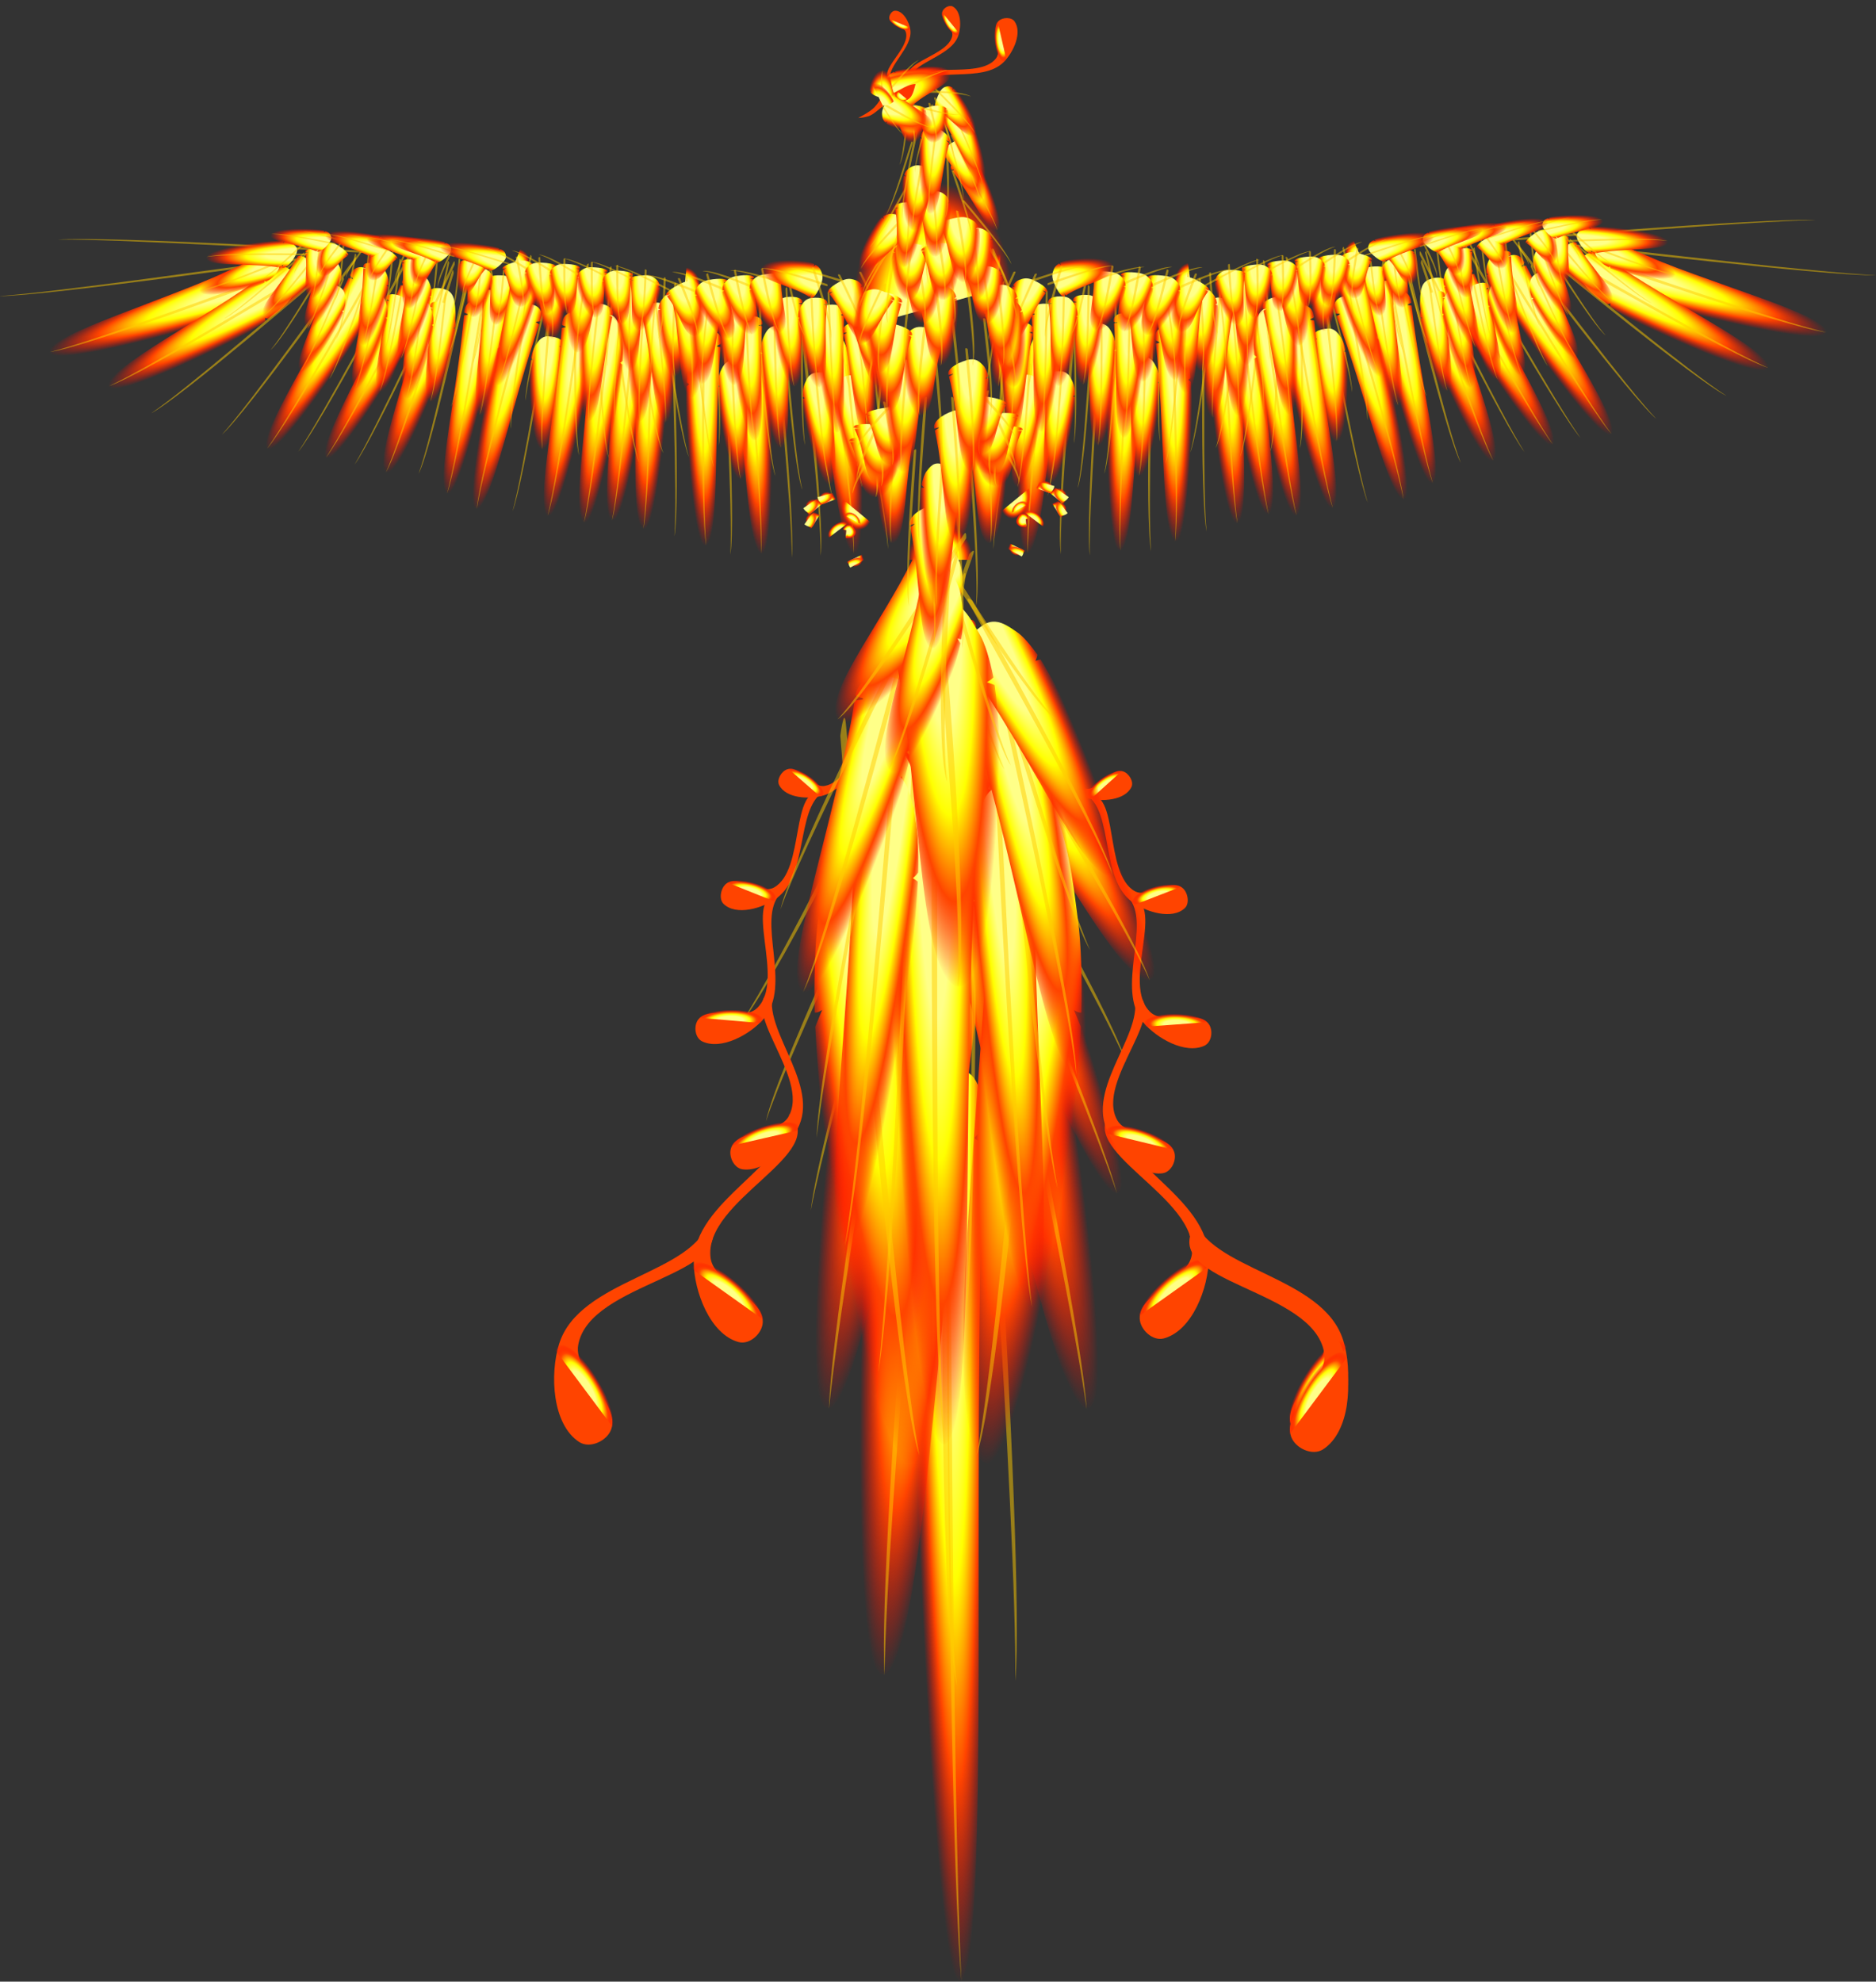 <?xml version="1.0" encoding="UTF-8" standalone="no"?>
<!-- Created with Inkscape (http://www.inkscape.org/) -->

<svg xmlns:dc="http://purl.org/dc/elements/1.1/" xmlns:cc="http://creativecommons.org/ns#" xmlns:rdf="http://www.w3.org/1999/02/22-rdf-syntax-ns#" xmlns:svg="http://www.w3.org/2000/svg" xmlns="http://www.w3.org/2000/svg" xmlns:xlink="http://www.w3.org/1999/xlink" xmlns:sodipodi="http://sodipodi.sourceforge.net/DTD/sodipodi-0.dtd" xmlns:inkscape="http://www.inkscape.org/namespaces/inkscape" id="svg2" version="1.1" inkscape:version="0.48.0 r9654" sodipodi:docname="PavoPhoenix.svg" width="1014" height="1071" inkscape:export-filename="C:\kriss\sidstuff\img\svg\wings\PavoPhoenix.png" inkscape:export-xdpi="150" inkscape:export-ydpi="150" style="display:inline">
  <rect width="100%" height="100%" fill="#333333" stroke="none"/>
  <defs id="defs4">
    <g id="gFlame" transform="translate(350,128)">
      <path style="fill:url(#RGFire2);fill-opacity:1" id="flameUp" d="m 12,0 c 0,0 -24,0 -24,0 0,-6.63 5.37,-12 12,-12 6.63,0 12,5.37 12,12 z" inkscape:connector-curvature="0" />
      <use xlink:href="#flameUp" height="1052" width="744.1" y="0" x="0" id="flameDn" transform="scale(1,-3)" />
    </g>
    <g id="gFeatherFire" transform="matrix(0.638,0,0,0.638,-287.5,-78.59)">
      <path sodipodi:nodetypes="csssccccccc" id="penna0001" d="m 471.8,163.4 c 20.7,-4.5 36.1,5.3 37.4,23.5 0,1.1 -7.7,2.2 -7.6,3.3 0.1,1 7.9,2 8,3 10.2,136.8 53.1,313.8 31.3,332.6 -23.2,11 -74.7,-176.6 -87.1,-277.2 1.6,-1.2 4.5,-3 4.5,-3 0,0 -3.3,-1.8 -5.3,-4.2 -1.4,-16.2 -1.6,-32.4 0,-41 2.6,-14.3 4.7,-33.4 18.8,-37 l 0,0 z" style="fill:url(#RGFireSolid)" inkscape:connector-curvature="0" />
      <path sodipodi:nodetypes="cccc" id="gambo" d="m 464.2,129.2 c 0,0 53.1,338.2 75.6,397.5 -20.7,-77.1 -58.2,-321.3 -72,-399.6 -1.7,-9.2 -3.6,2.1 -3.6,2.1 z" style="fill:#ffcc00;fill-opacity:0.5" inkscape:connector-curvature="0" />
    </g>
    <g style="display:inline" id="gCrest" transform="translate(-60.94,-164)">
      <path style="fill:#ff4400;fill-opacity:1;stroke:none" d="m 531.6,53.23 c -2.7,-11.03 27.1,-5.87 33.1,-16.66 2.6,-4.73 -4.8,-11.96 -1.4,-16.19 1.5,-1.84 5.3,-2.58 7,-0.94 4.3,4.22 1.7,13.2 -1.9,18.07 -7.9,10.73 -30.8,6.85 -36.8,15.72 z" id="path7893" inkscape:connector-curvature="0" transform="matrix(2.655,0,0,2.655,-1350,123.5)" sodipodi:nodetypes="cccccc" />
      <use transform="matrix(-0.741,-1.772,0.513,-0.79,346.8,920.8)" height="1" width="1" id="use5207-1-3-8" xlink:href="#gFlame" y="0" x="0" style="display:inline" />
    </g>
    <linearGradient id="LGFireSolid">
      <stop id="stopfire10" offset="0" style="stop-color:#ffFF88;stop-opacity:1" />
      <stop id="stopfire20" offset="0.4" style="stop-color:#FFFF88;stop-opacity:1" />
      <stop id="stopfire30" offset="0.6" style="stop-color:#ffff00;stop-opacity:1" />
      <stop id="stopfire40" offset="0.8" style="stop-color:#ff4400;stop-opacity:1;" />
      <stop id="stopfire50" offset="1" style="stop-color:#ff0000;stop-opacity:0;" />
      <!-- stop id="stopfire50" offset="1" style="stop-color:#000000;stop-opacity:0;" /-->
    </linearGradient>
    <radialGradient inkscape:collect="always" xlink:href="#LGFireSolid" id="RGFireSolid" gradientUnits="userSpaceOnUse" gradientTransform="matrix(-0.983,0.184,-2,-10.67,1495,3105)" cx="464.2" cy="287.3" fx="464.2" fy="287.3" r="37.77" />
    <radialGradient inkscape:collect="always" xlink:href="#LGFireSolid" id="RGFire2" gradientUnits="userSpaceOnUse" gradientTransform="scale(0.5,0.5)" cx="0" cy="0" fx="0" fy="0" r="24" />
    <clipPath clipPathUnits="userSpaceOnUse" id="clipPathFire00">
      <path style="fill:#ff8800;fill-opacity:1;stroke:none" d="m 346.6,155.1 c -2.8,-5 -3.9,-6.2 -4.9,-11.3 -0.4,-2.6 -0.6,-5.3 0,-9.5 1.8,3.9 2.1,5.6 3.5,7.2 1.1,1.3 2,0.8 2.9,1.9 -1.5,4.9 -1,10.5 -1.5,11.7 z" id="pathFire01" inkscape:connector-curvature="0" sodipodi:nodetypes="cccccc" />
    </clipPath>
    <clipPath clipPathUnits="userSpaceOnUse" id="clipPathFire01">
      <path style="fill:#ffcc00;fill-opacity:1;stroke:none" d="m 338.5,123.7 c 0.2,8.5 0.9,7.9 1.6,18.5 1.4,6.6 3.9,10.9 10.2,18.5 -1.1,-8.7 -2.4,-13.6 -2.6,-20.8 -0.2,-7.3 4.6,-12.7 2.4,-22.5 -3.2,-0.6 -9.1,2.4 -11.6,6.3 z" id="pathFire02" inkscape:connector-curvature="0" sodipodi:nodetypes="ccczcc" />
    </clipPath>
    <clipPath clipPathUnits="userSpaceOnUse" id="clipPathFire02">
      <path style="fill:#ff0000;fill-opacity:1;stroke:none;display:inline" d="m 361.7,118.6 c -2.1,16.4 -3,30 -8.9,37.1 -5.9,-10.2 -14.4,-21.7 -10.6,-30.9 3.1,-7.4 10.4,-6.4 19.5,-6.2 z" id="path4685-7-2" inkscape:connector-curvature="0" sodipodi:nodetypes="cccc" />
    </clipPath>
    <clipPath clipPathUnits="userSpaceOnUse" id="clipPathFire03">
      <path style="fill:#ffcc00;fill-opacity:1;stroke:none" d="m 338.5,123.7 c 0.2,8.5 0.9,7.9 1.6,18.5 1.4,6.6 3.9,10.9 10.2,18.5 -1.1,-8.7 -2.4,-13.6 -2.6,-20.8 -0.2,-7.3 4.6,-12.7 2.4,-22.5 -3.2,-0.6 -9.1,2.4 -11.6,6.3 z" id="pathFire03" inkscape:connector-curvature="0" sodipodi:nodetypes="ccczcc" />
    </clipPath>
  </defs>
  <sodipodi:namedview id="base" pagecolor="#000000" bordercolor="#666666" borderopacity="1.0" inkscape:pageopacity="1" inkscape:pageshadow="2" inkscape:zoom="0.3127" inkscape:cx="514.1" inkscape:cy="666.9" inkscape:document-units="cm" inkscape:current-layer="g6497" showgrid="false" showguides="true" inkscape:guide-bbox="true" inkscape:window-width="1280" inkscape:window-height="740" inkscape:window-x="-4" inkscape:window-y="-4" inkscape:window-maximized="1" fit-margin-top="0" fit-margin-left="0" fit-margin-right="0" fit-margin-bottom="0" />
  <g inkscape:label="Livello 1" inkscape:groupmode="layer" id="layer1" style="display:inline" transform="translate(-34.62,-293.9)">
    <g id="g3282">
      <g transform="matrix(0.358,-0.06,0.042,0.413,467.9,326.9)" id="gGreatWing">
        <g id="gWingC" transform="matrix(0.997,0,0,0.997,117.3,42.93)">
          <use height="1052" width="744.1" id="use3869-2" transform="matrix(1.174,0.016,-0.085,1.096,713.4,355.2)" xlink:href="#gFeatherFire" y="0" x="0" />
          <use height="1052" width="744.1" id="use64" transform="matrix(1.527,0.154,-0.08,1.043,736.7,340.9)" xlink:href="#gFeatherFire" y="0" x="0" />
          <use height="1052" width="744.1" id="RP01" transform="matrix(1.334,-0.089,0.054,1.083,762,348.5)" xlink:href="#gFeatherFire" y="0" x="0" />
          <use height="1052" width="744.1" id="RP02" transform="matrix(1.227,-0.274,0.264,1.145,761.8,338.8)" xlink:href="#gFeatherFire" y="0" x="0" />
          <use height="1052" width="744.1" id="RP03" transform="matrix(1.162,-0.341,0.324,1.144,793.5,339.1)" xlink:href="#gFeatherFire" y="0" x="0" />
          <use height="1052" width="744.1" id="RP04" transform="matrix(1.153,-0.385,0.347,1.145,830.1,338.9)" xlink:href="#gFeatherFire" y="0" x="0" />
          <use height="1052" width="744.1" id="RP05" transform="matrix(1.168,-0.419,0.372,1.146,869.7,342.3)" xlink:href="#gFeatherFire" y="0" x="0" />
          <use height="1052" width="744.1" id="RP07" transform="matrix(1.105,-0.591,0.496,1.097,910.4,355)" xlink:href="#gFeatherFire" y="0" x="0" />
          <use height="1052" width="744.1" id="RP10" transform="matrix(0.931,-1.052,1.225,0.799,998.8,382.9)" xlink:href="#gFeatherFire" y="0" x="0" />
          <use height="1052" width="744.1" id="RP11" transform="matrix(0.752,-0.858,1.591,0.563,997.6,369.7)" xlink:href="#gFeatherFire" y="0" x="0" />
          <use height="1052" width="744.1" id="RP09" transform="matrix(0.974,-0.922,0.974,0.922,969.1,377.1)" xlink:href="#gFeatherFire" y="0" x="0" />
          <use height="1052" width="744.1" id="RP08" transform="matrix(0.92,-0.827,0.772,0.986,957.8,382.4)" xlink:href="#gFeatherFire" y="0" x="0" />
          <use height="1052" width="744.1" id="use3855-6" transform="matrix(1.01,-0.109,-0.134,0.722,695.7,350.9)" xlink:href="#gFeatherFire" y="0" x="0" />
          <use height="1052" width="744.1" id="use3857-61" transform="matrix(0.996,-0.119,-0.101,0.577,731.7,383.2)" xlink:href="#gFeatherFire" y="0" x="0" />
          <use height="1052" width="744.1" id="use3859-8" transform="matrix(1.006,-0.052,-0.145,0.57,773.9,378.4)" xlink:href="#gFeatherFire" y="0" x="0" />
          <use height="1" width="1" id="use3861-4-1" transform="matrix(0.994,-0.028,-0.126,0.509,711,335.7)" xlink:href="#gFeatherFire" y="0" x="0" />
          <use height="1052" width="744.1" id="use3861-4" transform="matrix(0.999,-0.062,-0.126,0.577,805.9,378)" xlink:href="#gFeatherFire" y="0" x="0" />
          <use height="1" width="1" id="use3863-9-98" transform="matrix(0.978,-0.078,-0.079,0.509,737.2,330.7)" xlink:href="#gFeatherFire" y="0" x="0" />
          <use height="1052" width="744.1" id="use3863-9" transform="matrix(0.987,-0.087,-0.095,0.565,838.9,377.9)" xlink:href="#gFeatherFire" y="0" x="0" />
          <use height="1" width="1" id="use3865-6-9" transform="matrix(0.976,-0.052,-0.086,0.498,773.5,337.6)" xlink:href="#gFeatherFire" y="0" x="0" />
          <use height="1052" width="744.1" id="use3865-6" transform="matrix(0.979,-0.092,-0.079,0.566,872.1,378.4)" xlink:href="#gFeatherFire" y="0" x="0" />
          <use height="1052" width="744.1" id="use3867-37" transform="matrix(0.946,-0.176,0.003,0.567,892.5,376.1)" xlink:href="#gFeatherFire" y="0" x="0" />
          <use height="1052" width="744.1" id="use3869-8" transform="matrix(0.925,-0.209,0.038,0.542,928.7,379.7)" xlink:href="#gFeatherFire" y="0" x="0" />
          <use height="1052" width="744.1" id="RP11-8" transform="matrix(0.604,1.073,1.79,-0.03,873.2,328.3)" xlink:href="#gFeatherFire" y="0" x="0" style="display:inline" />
          <use height="1" width="1" id="use3865-6-1" transform="matrix(0.323,-0.816,0.441,0.377,1019,370.7)" xlink:href="#gFeatherFire" y="0" x="0" />
          <use height="1" width="1" id="use3863-9-9" transform="matrix(0.609,-0.661,0.327,0.512,992.7,359.1)" xlink:href="#gFeatherFire" y="0" x="0" />
          <use height="1052" width="744.1" id="use3867-6" transform="matrix(0.519,0.902,0.478,-0.083,991.9,346.5)" xlink:href="#gFeatherFire" y="0" x="0" />
          <use height="1" width="1" id="use3861-4-8" transform="matrix(0.88,-0.383,0.131,0.554,954.2,364.1)" xlink:href="#gFeatherFire" y="0" x="0" />
          <use height="1" width="1" id="use3867-37-5" transform="matrix(0.825,-0.384,0.122,0.411,973.8,357.9)" xlink:href="#gFeatherFire" y="0" x="0" />
          <use height="1052" width="744.1" id="use3859-00-5-6" transform="matrix(0.767,-0.429,0.097,0.298,992.1,343.3)" xlink:href="#gFeatherFire" y="0" x="0" style="display:inline" />
          <use height="1" width="1" id="use3865-6-142" transform="matrix(0.962,-0.142,-0.048,0.431,943.3,348.2)" xlink:href="#gFeatherFire" y="0" x="0" />
          <use height="1" width="1" id="use3863-9-5" transform="matrix(0.99,-0.07,-0.108,0.459,913,345.2)" xlink:href="#gFeatherFire" y="0" x="0" />
          <use height="1" width="1" id="use3867-37-89" transform="matrix(0.972,-0.035,-0.087,0.488,809.7,348.6)" xlink:href="#gFeatherFire" y="0" x="0" />
          <use height="1" width="1" id="use3869-8-1" transform="matrix(0.967,0.067,-0.128,0.468,845.9,342.4)" xlink:href="#gFeatherFire" y="0" x="0" />
          <use height="1" width="1" id="use3861-4-3" transform="matrix(0.998,-0.064,-0.126,0.474,877.5,343.5)" xlink:href="#gFeatherFire" y="0" x="0" />
          <use height="1052" width="744.1" id="use3859-00-72" transform="matrix(0.971,0.116,-0.157,0.26,893.8,335.5)" xlink:href="#gFeatherFire" y="0" x="0" style="display:inline" />
          <use height="1052" width="744.1" id="use3859-00" transform="matrix(0.971,0.116,-0.157,0.26,822.6,332.5)" xlink:href="#gFeatherFire" y="0" x="0" />
          <use height="1052" width="744.1" id="use3859-00-89" transform="matrix(0.971,0.116,-0.157,0.26,858.3,333.9)" xlink:href="#gFeatherFire" y="0" x="0" style="display:inline" />
          <use height="1052" width="744.1" id="use3859-00-2" transform="matrix(0.971,0.116,-0.157,0.26,690.4,337.3)" xlink:href="#gFeatherFire" y="0" x="0" style="display:inline" />
          <use height="1052" width="744.1" id="use3859-00-7" transform="matrix(0.971,0.116,-0.157,0.26,791,329.5)" xlink:href="#gFeatherFire" y="0" x="0" style="display:inline" />
          <use height="1052" width="744.1" id="use3859-00-2-5-1" transform="matrix(-0.826,0.354,0.248,0.116,880.6,325.6)" xlink:href="#gFeatherFire" y="0" x="0" style="display:inline" />
          <use height="1052" width="744.1" id="use3859-00-2-5-46" transform="matrix(-0.897,0.236,0.227,0.146,852.9,323.3)" xlink:href="#gFeatherFire" y="0" x="0" style="display:inline" />
          <use height="1052" width="744.1" id="use3859-00-2-5-4" transform="matrix(-0.897,0.236,0.227,0.146,820.9,322.7)" xlink:href="#gFeatherFire" y="0" x="0" style="display:inline" />
          <use height="1052" width="744.1" id="use3859-00-76" transform="matrix(0.971,0.116,-0.157,0.26,932.5,335)" xlink:href="#gFeatherFire" y="0" x="0" style="display:inline" />
          <use height="1052" width="744.1" id="use3859-00-5" transform="matrix(0.971,0.116,-0.157,0.26,968.1,337)" xlink:href="#gFeatherFire" y="0" x="0" style="display:inline" />
          <use height="1052" width="744.1" id="use3859-00-1" transform="matrix(0.971,0.116,-0.157,0.26,757.8,330.7)" xlink:href="#gFeatherFire" y="0" x="0" style="display:inline" />
          <use height="1052" width="744.1" id="use3859-00-8" transform="matrix(0.971,0.116,-0.157,0.26,725,331.7)" xlink:href="#gFeatherFire" y="0" x="0" style="display:inline" />
          <use height="1052" width="744.1" id="use3859-00-2-5" transform="matrix(0.924,0.32,-0.213,0.125,714.5,324.2)" xlink:href="#gFeatherFire" y="0" x="0" style="display:inline" />
          <use height="1052" width="744.1" id="use3859-00-2-5-8" transform="matrix(-0.897,0.236,0.227,0.146,750.3,325.3)" xlink:href="#gFeatherFire" y="0" x="0" style="display:inline" />
          <use height="1052" width="744.1" id="use3859-00-2-5-6" transform="matrix(-0.81,0.376,0.252,0.11,915.3,327.7)" xlink:href="#gFeatherFire" y="0" x="0" style="display:inline" />
          <use height="1052" width="744.1" id="use3859-00-2-5-7" transform="matrix(-0.799,0.391,0.254,0.106,952.9,329.6)" xlink:href="#gFeatherFire" y="0" x="0" style="display:inline" />
          <use height="1052" width="744.1" id="use3859-00-2-5-0" transform="matrix(-0.791,0.4,0.255,0.104,990.8,331.9)" xlink:href="#gFeatherFire" y="0" x="0" style="display:inline" />
          <use height="1052" width="744.1" id="use3865-3-4-1-1-6-28" transform="matrix(0.557,0.666,0.275,-0.126,948.2,329.5)" xlink:href="#gFeatherFire" y="0" x="0" style="display:inline" />
          <use height="1052" width="744.1" id="use3865-3-4-1-1-6-6" transform="matrix(0.639,0.617,0.253,-0.152,902.2,329.7)" xlink:href="#gFeatherFire" y="0" x="0" style="display:inline" />
          <use height="1052" width="744.1" id="use3865-3-4-1-1-6-0" transform="matrix(0.639,0.617,0.253,-0.152,867,328.9)" xlink:href="#gFeatherFire" y="0" x="0" style="display:inline" />
          <use height="1052" width="744.1" id="use3865-3-4-1-1-6-3" transform="matrix(0.639,0.617,0.253,-0.152,834.9,326.2)" xlink:href="#gFeatherFire" y="0" x="0" style="display:inline" />
          <use height="1052" width="744.1" id="use3865-3-4-1-1-6-5" transform="matrix(0.639,0.617,0.253,-0.152,804.9,325.4)" xlink:href="#gFeatherFire" y="0" x="0" style="display:inline" />
          <use height="1052" width="744.1" id="use3859-00-2-5-5" transform="matrix(-0.897,0.236,0.227,0.146,788.2,322.1)" xlink:href="#gFeatherFire" y="0" x="0" style="display:inline" />
          <use height="1052" width="744.1" id="use3865-3-4-1-1-6-2" transform="matrix(0.639,0.617,0.253,-0.152,768.3,324.3)" xlink:href="#gFeatherFire" y="0" x="0" style="display:inline" />
          <use height="1052" width="744.1" id="use3865-3-4-1-1-6" transform="matrix(0.68,0.587,0.239,-0.166,734,326)" xlink:href="#gFeatherFire" y="0" x="0" style="display:inline" />
          <use height="1052" width="744.1" id="use3865-3-4-1-1-6-1" transform="matrix(0.7,0.676,0.277,-0.167,684.7,323.3)" xlink:href="#gFeatherFire" y="0" x="0" style="display:inline" />
          <use style="display:inline" x="0" y="0" xlink:href="#gFlame" id="use4322-0-2-3-0-8-7" width="1" height="1" transform="matrix(-0.64,-1.771,1.856,-0.285,671.2,985.8)" />
        </g>
        <g id="gWingB" transform="translate(87.2,18.16)">
          <use height="1052" width="744.1" id="RS05" transform="matrix(1.198,0.008,-0.084,1.121,640,382.9)" xlink:href="#gFeatherFire" y="0" x="0" />
          <use height="1052" width="744.1" id="RS01-8" transform="matrix(-1.217,0.091,0.448,1.165,694,370.6)" xlink:href="#gFeatherFire" y="0" x="0" style="display:inline" />
          <use height="1052" width="744.1" id="RS01-1" transform="matrix(1.341,0.234,-0.369,1.121,461.7,372.6)" xlink:href="#gFeatherFire" y="0" x="0" style="display:inline" />
          <use height="1052" width="744.1" id="RS01" transform="matrix(1.236,0.167,-0.283,1.141,492.6,367.3)" xlink:href="#gFeatherFire" y="0" x="0" />
          <use height="1052" width="744.1" id="use3855-3-3-84" transform="matrix(-1.123,-0.198,0.055,0.472,518.7,458.8)" xlink:href="#gFeatherFire" y="0" x="0" style="display:inline" />
          <use height="1052" width="744.1" id="RS02" transform="matrix(1.23,0.094,-0.187,1.148,515.8,364.6)" xlink:href="#gFeatherFire" y="0" x="0" />
          <use height="1052" width="744.1" id="use3855-3-3-1" transform="matrix(-1.129,-0.168,0.032,0.613,560,437.5)" xlink:href="#gFeatherFire" y="0" x="0" style="display:inline" />
          <use height="1052" width="744.1" id="RS03" transform="matrix(1.25,0.074,-0.166,1.165,550.7,369.2)" xlink:href="#gFeatherFire" y="0" x="0" />
          <use height="1052" width="744.1" id="use3855-3-3-0" transform="matrix(-1.129,-0.113,0.098,0.584,588.8,441.5)" xlink:href="#gFeatherFire" y="0" x="0" style="display:inline" />
          <use height="1052" width="744.1" id="use3855-3-3-8" transform="matrix(-1.122,0.017,0.189,0.631,664.4,423.1)" xlink:href="#gFeatherFire" y="0" x="0" style="display:inline" />
          <use height="1052" width="744.1" id="use3855-3-3" transform="matrix(-1.108,0.049,0.238,0.596,700.1,409.6)" xlink:href="#gFeatherFire" y="0" x="0" style="display:inline" />
          <use height="1052" width="744.1" id="RS04" transform="matrix(1.228,0.034,-0.115,1.148,593.7,374)" xlink:href="#gFeatherFire" y="0" x="0" />
          <use inkscape:transform-center-y="19.11" inkscape:transform-center-x="-17.97" height="1052" width="744.1" id="use3855-3-3-3" transform="matrix(-1.129,-0.058,0.131,0.62,624.6,431.2)" xlink:href="#gFeatherFire" y="0" x="0" style="display:inline" />
          <use height="1052" width="744.1" id="use3867-9-8" transform="matrix(1.079,0.172,-0.064,0.647,678.3,335.9)" xlink:href="#gFeatherFire" y="0" x="0" style="display:inline" />
          <use height="1052" width="744.1" id="use3857-8" transform="matrix(-1.098,0.147,0.25,0.63,631.4,361.9)" xlink:href="#gFeatherFire" y="0" x="0" />
          <use height="1052" width="744.1" id="use3861-2" transform="matrix(-1.084,0.127,0.207,0.641,592,369.4)" xlink:href="#gFeatherFire" y="0" x="0" />
          <use height="1052" width="744.1" id="use3863-7" transform="matrix(-1.076,0.117,0.186,0.655,558.7,359.1)" xlink:href="#gFeatherFire" y="0" x="0" />
          <use height="1052" width="744.1" id="use3865-7" transform="matrix(-1.068,0.106,0.166,0.659,525.5,357)" xlink:href="#gFeatherFire" y="0" x="0" />
          <use height="1052" width="744.1" id="use3855-3-3-84-3" transform="matrix(-1.131,-0.165,6.819e-4,0.705,494.8,397.2)" xlink:href="#gFeatherFire" y="0" x="0" style="display:inline" />
          <use height="1052" width="744.1" id="use3867-9" transform="matrix(0.991,0.437,-0.308,0.579,492.3,355.6)" xlink:href="#gFeatherFire" y="0" x="0" />
          <use height="1052" width="744.1" id="use3855-3" transform="matrix(-1.088,0.176,0.304,0.635,663.7,353.2)" xlink:href="#gFeatherFire" y="0" x="0" />
          <use height="1052" width="744.1" id="use3859-5" transform="matrix(-1.156,-0.043,0.234,0.463,613.8,338.5)" xlink:href="#gFeatherFire" y="0" x="0" />
          <use height="1052" width="744.1" id="use3861-0" transform="matrix(-1.026,0.008,0.163,0.505,578.3,337.4)" xlink:href="#gFeatherFire" y="0" x="0" />
          <use height="1052" width="744.1" id="use3863-2" transform="matrix(-1.016,0.012,0.152,0.492,546.2,341.6)" xlink:href="#gFeatherFire" y="0" x="0" />
          <use height="1052" width="744.1" id="use3865-86" transform="matrix(-0.998,0.061,0.171,0.46,507.8,352)" xlink:href="#gFeatherFire" y="0" x="0" />
          <use height="1052" width="744.1" id="use3855-50-8-1-1" transform="matrix(1.046,0.003,-0.246,0.346,652,352.9)" xlink:href="#gFeatherFire" y="0" x="0" style="display:inline" />
          <use height="1052" width="744.1" id="use3855-50-8-1-1-3" transform="matrix(1.005,-0.089,-0.159,0.34,680.9,354.3)" xlink:href="#gFeatherFire" y="0" x="0" style="display:inline" />
          <use height="1052" width="744.1" id="use3863-13-7-9" transform="matrix(1.061,0.427,-0.252,0.17,700.1,338.2)" xlink:href="#gFeatherFire" y="0" x="0" style="display:inline" />
          <use height="1052" width="744.1" id="use3865-3-35-6-96-8-5" transform="matrix(0.543,0.896,0.239,-0.277,662.8,357.9)" xlink:href="#gFeatherFire" y="0" x="0" style="display:inline" />
          <use height="1052" width="744.1" id="use3863-13-7" transform="matrix(-1.146,-0.065,0.143,0.293,686.9,339.3)" xlink:href="#gFeatherFire" y="0" x="0" />
          <use height="1052" width="744.1" id="use3865-3-35-6-96-8-9" transform="matrix(0.539,0.917,0.241,-0.286,625,357)" xlink:href="#gFeatherFire" y="0" x="0" style="display:inline" />
          <use height="1052" width="744.1" id="use3861-6-8" transform="matrix(-1.098,-0.055,0.158,0.288,648.9,336.4)" xlink:href="#gFeatherFire" y="0" x="0" />
          <use height="1052" width="744.1" id="use3865-3-35-6-96-8-1" transform="matrix(0.542,0.903,0.24,-0.28,584.5,356.5)" xlink:href="#gFeatherFire" y="0" x="0" style="display:inline" />
          <use height="1052" width="744.1" id="use3861-6-8-3" transform="matrix(-1.098,-0.056,0.158,0.289,607.7,335.6)" xlink:href="#gFeatherFire" y="0" x="0" style="display:inline" />
          <use height="1052" width="744.1" id="use3865-3-35-6-96-8-27" transform="matrix(0.57,0.782,0.228,-0.228,549.2,350.4)" xlink:href="#gFeatherFire" y="0" x="0" style="display:inline" />
          <use height="1052" width="744.1" id="use3861-6-8-4" transform="matrix(-1.101,-0.044,0.155,0.303,569.5,334.7)" xlink:href="#gFeatherFire" y="0" x="0" style="display:inline" />
          <use height="1052" width="744.1" id="use3865-3-35-6-96-8-2" transform="matrix(0.57,0.782,0.228,-0.228,507.8,349.7)" xlink:href="#gFeatherFire" y="0" x="0" style="display:inline" />
          <use height="1052" width="744.1" id="use3861-6-8-37" transform="matrix(1.09,0.205,-0.192,0.274,506.3,333)" xlink:href="#gFeatherFire" y="0" x="0" style="display:inline" />
          <use height="1052" width="744.1" id="use3865-3-35-6-96-8" transform="matrix(0.57,0.782,0.228,-0.228,472.5,350.4)" xlink:href="#gFeatherFire" y="0" x="0" style="display:inline" />
          <use height="1052" width="744.1" id="use3865-86-5" transform="matrix(-1.172,-0.05,0.176,0.479,481.9,347.3)" xlink:href="#gFeatherFire" y="0" x="0" style="display:inline" />
          <use height="1052" width="744.1" id="use3861-6-8-37-2" transform="matrix(1.09,0.205,-0.192,0.274,477,339.7)" xlink:href="#gFeatherFire" y="0" x="0" style="display:inline" />
          <use style="display:inline" x="0" y="0" xlink:href="#gFlame" id="use4322-0-2-3-0-8" width="1" height="1" transform="matrix(-0.055,-2.083,1.985,-0.087,221.8,1090)" />
        </g>
        <g id="gWingA" transform="translate(61.68,14.61)">
          <use x="0" y="0" xlink:href="#gFeatherFire" transform="matrix(-1.198,-0.357,0.102,1.247,462.1,383.2)" id="RT08" width="744.1" height="1052" />
          <use height="1052" width="744.1" id="use3855-3-3-8-2" transform="matrix(-1.046,-0.136,0.033,0.635,468.5,426.3)" xlink:href="#gFeatherFire" y="0" x="0" style="display:inline" />
          <use height="1052" width="744.1" id="use3869-3-1-1" transform="matrix(1.144,0.221,-0.296,0.568,470.2,336.9)" xlink:href="#gFeatherFire" y="0" x="0" />
          <use height="1052" width="744.1" id="RT01" transform="matrix(1.25,0.257,-0.585,1.158,228.8,342.2)" xlink:href="#gFeatherFire" y="0" x="0" />
          <use height="1052" width="744.1" id="RT03" transform="matrix(1.356,0.22,-0.524,1.211,257.6,342.8)" xlink:href="#gFeatherFire" y="0" x="0" />
          <use height="1052" width="744.1" id="use3855-3-3-8-5-3" transform="matrix(-1.128,-0.135,0.063,0.638,286,441.4)" xlink:href="#gFeatherFire" y="0" x="0" style="display:inline" />
          <use height="1052" width="744.1" id="use3855-3-3-8-5-0-4" transform="matrix(-1.128,-0.135,0.063,0.638,242.3,423.7)" xlink:href="#gFeatherFire" y="0" x="0" style="display:inline" />
          <use height="1052" width="744.1" id="RT04" transform="matrix(1.576,0.27,-0.527,1.2,294.7,351.9)" xlink:href="#gFeatherFire" y="0" x="0" />
          <use height="1052" width="744.1" id="use3855-3-3-8-5-0-7" transform="matrix(-1.128,-0.135,0.063,0.638,291.1,426.1)" xlink:href="#gFeatherFire" y="0" x="0" style="display:inline" />
          <use height="1052" width="744.1" id="RT05" transform="matrix(1.38,0.182,-0.471,1.193,334.3,366.4)" xlink:href="#gFeatherFire" y="0" x="0" />
          <use height="1052" width="744.1" id="RT06" transform="matrix(1.234,0.129,-0.426,1.203,377.3,367.1)" xlink:href="#gFeatherFire" y="0" x="0" />
          <use height="1052" width="744.1" id="RT07" transform="matrix(1.43,0.149,-0.414,1.175,408.4,380.5)" xlink:href="#gFeatherFire" y="0" x="0" />
          <use height="1052" width="744.1" id="use3855-3-3-8-8" transform="matrix(-1.131,-0.08,0.095,0.669,416.3,424.2)" xlink:href="#gFeatherFire" y="0" x="0" style="display:inline" />
          <use height="1052" width="744.1" id="use3855-9" transform="matrix(1.033,0.231,-0.275,0.627,425.2,377.8)" xlink:href="#gFeatherFire" y="0" x="0" />
          <use height="1052" width="744.1" id="use3857-88" transform="matrix(-1.093,-0.036,0.203,0.524,454.3,343.5)" xlink:href="#gFeatherFire" y="0" x="0" style="display:inline" />
          <use height="1052" width="744.1" id="use3855-3-3-8-5" transform="matrix(-1.128,-0.136,0.064,0.638,372.9,425)" xlink:href="#gFeatherFire" y="0" x="0" style="display:inline" />
          <use height="1052" width="744.1" id="use3857-2" transform="matrix(-1.104,-0.14,0.088,0.712,399.8,364.2)" xlink:href="#gFeatherFire" y="0" x="0" />
          <use height="1052" width="744.1" id="use3855-3-3-8-5-0" transform="matrix(-1.128,-0.135,0.063,0.638,331.5,437.7)" xlink:href="#gFeatherFire" y="0" x="0" style="display:inline" />
          <use height="1052" width="744.1" id="use3861-5" transform="matrix(-1.087,-0.106,0.101,0.693,356.1,371.7)" xlink:href="#gFeatherFire" y="0" x="0" />
          <use height="1052" width="744.1" id="use3863-43" transform="matrix(-1.078,-0.073,0.122,0.683,314.6,364.4)" xlink:href="#gFeatherFire" y="0" x="0" />
          <use height="1052" width="744.1" id="use3865-1" transform="matrix(-1.072,-0.083,0.082,0.722,277.8,333.1)" xlink:href="#gFeatherFire" y="0" x="0" />
          <use height="1052" width="744.1" id="use3855-3-3-8-5-0-1" transform="matrix(-1.128,-0.135,0.063,0.638,203.8,411.3)" xlink:href="#gFeatherFire" y="0" x="0" style="display:inline" />
          <use height="1052" width="744.1" id="use3867-23" transform="matrix(1.018,0.322,-0.311,0.587,215.9,348)" xlink:href="#gFeatherFire" y="0" x="0" />
          <use height="1052" width="744.1" id="use3869-3" transform="matrix(0.971,0.416,-0.389,0.634,196.3,307.8)" xlink:href="#gFeatherFire" y="0" x="0" />
          <use height="1052" width="744.1" id="use3857" transform="matrix(-1.093,-0.12,0.153,0.513,419,346.5)" xlink:href="#gFeatherFire" y="0" x="0" />
          <use height="1052" width="744.1" id="use3859" transform="matrix(-1.085,-0.123,0.128,0.524,380.9,335.3)" xlink:href="#gFeatherFire" y="0" x="0" />
          <use height="1052" width="744.1" id="use3861" transform="matrix(-1.076,-0.131,0.108,0.517,340.8,336.8)" xlink:href="#gFeatherFire" y="0" x="0" />
          <use height="1052" width="744.1" id="use3863" transform="matrix(-1.15,-0.158,0.104,0.513,264.6,329.3)" xlink:href="#gFeatherFire" y="0" x="0" />
          <use height="1052" width="744.1" id="use3863-13-7-9-7" transform="matrix(1.054,0.68,-0.329,0.15,482.2,337.3)" xlink:href="#gFeatherFire" y="0" x="0" style="display:inline" />
          <use height="1052" width="744.1" id="use3865-3-35-6-96-8-5-6" transform="matrix(0.344,1.128,0.346,-0.277,435.3,353.5)" xlink:href="#gFeatherFire" y="0" x="0" style="display:inline" />
          <use height="1052" width="744.1" id="use3863-13-7-1" transform="matrix(-1.253,-0.279,0.074,0.363,462.1,335.1)" xlink:href="#gFeatherFire" y="0" x="0" style="display:inline" />
          <use height="1052" width="744.1" id="use3865-3-35-6-96-8-9-6" transform="matrix(0.333,1.15,0.35,-0.286,393.5,345.6)" xlink:href="#gFeatherFire" y="0" x="0" style="display:inline" />
          <use height="1052" width="744.1" id="use3861-6-8-0" transform="matrix(-1.203,-0.259,0.092,0.36,420.8,325)" xlink:href="#gFeatherFire" y="0" x="0" style="display:inline" />
          <use height="1052" width="744.1" id="use3865-3-35-6-96-8-1-3" transform="matrix(0.341,1.136,0.347,-0.28,348.6,337.8)" xlink:href="#gFeatherFire" y="0" x="0" style="display:inline" />
          <use height="1052" width="744.1" id="use3861-6-8-3-1" transform="matrix(-1.203,-0.259,0.092,0.36,380.4,317.9)" xlink:href="#gFeatherFire" y="0" x="0" style="display:inline" />
          <use height="1052" width="744.1" id="use3865-3-35-6-96-8-27-0" transform="matrix(0.407,1.001,0.318,-0.222,311.4,324.7)" xlink:href="#gFeatherFire" y="0" x="0" style="display:inline" />
          <use height="1052" width="744.1" id="use3861-58" transform="matrix(-1.076,-0.131,0.108,0.517,303.8,333.4)" xlink:href="#gFeatherFire" y="0" x="0" style="display:inline" />
          <use height="1052" width="744.1" id="use3861-6-8-4-4" transform="matrix(-1.209,-0.246,0.084,0.376,345.2,311.8)" xlink:href="#gFeatherFire" y="0" x="0" style="display:inline" />
          <use height="1052" width="744.1" id="use3865-3-35-6-96-8-2-3" transform="matrix(0.407,1.001,0.318,-0.222,265.5,316.4)" xlink:href="#gFeatherFire" y="0" x="0" style="display:inline" />
          <use height="1052" width="744.1" id="use3861-6-8-37-1" transform="matrix(1.178,0.575,-0.354,0.238,282.7,299.6)" xlink:href="#gFeatherFire" y="0" x="0" style="display:inline" />
          <use height="1052" width="744.1" id="use3863-6" transform="matrix(1.068,0.441,-0.364,0.387,214.7,321.9)" xlink:href="#gFeatherFire" y="0" x="0" style="display:inline" />
          <use height="1052" width="744.1" id="use3865-3-35-6-96-8-58" transform="matrix(0.407,1.001,0.318,-0.222,226,311)" xlink:href="#gFeatherFire" y="0" x="0" style="display:inline" />
          <use height="1052" width="744.1" id="use3861-6-8-37-2-9" transform="matrix(1.003,0.653,-0.379,0.2,245.2,303.1)" xlink:href="#gFeatherFire" y="0" x="0" style="display:inline" />
          <use height="1052" width="744.1" id="use3861-6-8-37-2-9-8" transform="matrix(1.003,0.653,-0.379,0.2,213.9,295.9)" xlink:href="#gFeatherFire" y="0" x="0" style="display:inline" />
          <use style="display:inline" x="0" y="0" xlink:href="#gFlame" id="use4322-0-2-3-0-8-4" width="1" height="1" transform="matrix(0.639,-2.826,2.238,0.208,-313.2,1273)" />
        </g>
      </g>
      <g id="gTail" transform="matrix(0.899,0,0,0.899,46.82,404.4)">
        <use height="1" width="1" transform="matrix(-0.867,0.515,-0.654,-0.939,527.3,641.2)" id="use36521-90-1-4" xlink:href="#gCrest" y="0" x="0" style="display:inline" />
        <use height="1" width="1" transform="matrix(-1.079,0.248,-0.368,-1.201,450.2,731.8)" id="use36521-90-4-0-8-8" xlink:href="#gCrest" y="0" x="0" style="display:inline" />
        <use height="1" width="1" transform="matrix(0.867,0.515,0.654,-0.939,589.4,639)" id="use36521-90-1" xlink:href="#gCrest" y="0" x="0" style="display:inline" />
        <use height="1" width="1" transform="matrix(1.079,0.248,0.368,-1.201,666.4,729.6)" id="use36521-90-4-0-8" xlink:href="#gCrest" y="0" x="0" style="display:inline" />
        <use style="display:inline" height="1052" width="744.1" id="RT01-6-3-9" transform="matrix(1.014,-0.15,-0.153,2.378,546.2,464.4)" xlink:href="#gFeatherFire" y="0" x="0" />
        <use x="0" y="0" xlink:href="#gFeatherFire" transform="matrix(-1.403,0.009,0.36,1.974,584,378.9)" id="RT01-6-1-3-4" width="744.1" height="1052" style="display:inline" />
        <use x="0" y="0" xlink:href="#gFeatherFire" transform="matrix(1.403,0.038,-0.401,1.966,541.7,375.9)" id="RT01-6-1-3" width="744.1" height="1052" style="display:inline" />
        <use style="fill:#ff2a2a;display:inline" height="1052" width="744.1" id="RT01-6-7-0-2" transform="matrix(-0.906,0.421,0.584,0.697,564.8,312.5)" xlink:href="#gFeatherFire" y="0" x="0" />
        <use x="0" y="0" xlink:href="#gFeatherFire" transform="matrix(-1.386,0.215,0.646,1.899,552.3,223.1)" id="RT01-6-8-4" width="744.1" height="1052" style="display:inline" />
        <use style="fill:#ff2a2a;display:inline" height="1052" width="744.1" id="RT01-6-7-0-3-1" transform="matrix(0.937,0.349,-0.527,0.741,529.3,340.6)" xlink:href="#gFeatherFire" y="0" x="0" />
        <use x="0" y="0" xlink:href="#gFeatherFire" transform="matrix(1.394,0.161,-0.572,1.924,552.8,219.6)" id="RT01-6-1" width="744.1" height="1052" style="display:inline" />
        <use x="0" y="0" xlink:href="#gFeatherFire" transform="matrix(0.993,0.185,-0.496,1.143,545.1,300.1)" id="RT01-6" width="744.1" height="1052" style="display:inline" />
        <use x="0" y="0" xlink:href="#gFeatherFire" transform="matrix(-0.953,0.336,0.709,1.259,529.7,251.4)" id="RT01-6-8" width="744.1" height="1052" style="display:inline" />
        <use style="fill:#ff2a2a;display:inline" height="1052" width="744.1" id="RT01-6-7-0" transform="matrix(-0.852,-0.522,-0.257,0.872,546.6,297.3)" xlink:href="#gFeatherFire" y="0" x="0" />
        <use height="1" width="1" transform="matrix(0.234,0.683,0.792,-0.209,375.7,435)" id="use36521-90-0" xlink:href="#gCrest" y="0" x="0" style="display:inline" />
        <use height="1" width="1" transform="matrix(0.004,0.648,0.667,-0.003,413.6,353.6)" id="use36521-76-1" xlink:href="#gCrest" y="0" x="0" style="display:inline" />
        <use height="1" width="1" transform="matrix(-0.184,0.527,0.542,0.186,467.8,292.5)" id="use36521-7-5" xlink:href="#gCrest" y="0" x="0" style="display:inline" />
        <use height="1" width="1" transform="matrix(0.473,0.635,0.758,-0.484,375.7,519.9)" id="use36521-90-4-1" xlink:href="#gCrest" y="0" x="0" style="display:inline" />
        <use height="1" width="1" transform="matrix(-0.242,0.68,-0.789,-0.218,744.3,438)" id="use36521-90" xlink:href="#gCrest" y="0" x="0" style="display:inline" />
        <use height="1" width="1" transform="matrix(-0.011,0.648,-0.667,-0.011,707.4,356.2)" id="use36521-76" xlink:href="#gCrest" y="0" x="0" style="display:inline" />
        <use height="1" width="1" transform="matrix(0.193,0.524,-0.539,0.195,652.8,293.9)" id="use36521-7" xlink:href="#gCrest" y="0" x="0" style="display:inline" />
        <use style="fill:#ff2a2a;display:inline" height="1052" width="744.1" id="RT01-6-7-0-4" transform="matrix(-0.776,-0.627,-0.11,0.579,566.3,231.6)" xlink:href="#gFeatherFire" y="0" x="0" />
        <use style="display:inline" height="1052" width="744.1" id="RT01-6-3-3-6" transform="matrix(0.864,0.255,-0.389,0.656,563.2,205.5)" xlink:href="#gFeatherFire" y="0" x="0" />
        <use style="fill:#ff2a2a;display:inline" height="1052" width="744.1" id="RT01-6-7-0-3" xlink:href="#gFeatherFire" y="0" x="0" transform="matrix(-0.895,0.445,0.603,0.681,573.4,265.9)" />
        <use style="fill:#ff2a2a;display:inline" height="1052" width="744.1" id="RT01-6-7-0-4-6" transform="matrix(0.705,-0.707,0.171,0.564,536,226.4)" xlink:href="#gFeatherFire" y="0" x="0" />
        <use style="fill:#ff2a2a;display:inline" height="1052" width="744.1" id="RT01-6-7-0-4-9-02" transform="matrix(0.635,-0.673,0.059,0.627,547.2,253)" xlink:href="#gFeatherFire" y="0" x="0" />
        <use height="1" width="1" id="use4322-0-2-3-0-8-4-8" xlink:href="#gFlame" y="0" x="0" style="display:inline" transform="matrix(1.621,0,0,1.875,-15.62,-26.36)" />
        <use height="1" width="1" transform="matrix(-0.481,0.63,-0.752,-0.493,743.3,522.9)" id="use36521-90-4" xlink:href="#gCrest" y="0" x="0" style="display:inline" />
        <use style="display:inline" height="1052" width="744.1" id="RT01-6-3-3" transform="matrix(0.84,-0.001,-0.164,0.942,548.6,203)" xlink:href="#gFeatherFire" y="0" x="0" />
        <use height="1" width="1" transform="matrix(1.079,0.248,0.368,-1.201,666.4,736.2)" id="use36521-90-4-0" xlink:href="#gCrest" y="0" x="0" style="display:inline" />
        <g style="display:inline" id="g6497" transform="translate(413.3,-169.7)">
          <use style="display:inline" height="1052" width="744.1" id="RT01-6-8-4-6-2" transform="matrix(1.39,-2.132,-0.077,2.111,66.62,499.5)" xlink:href="#gFeatherFire" y="0" x="0" />
          <use x="0" y="0" xlink:href="#gFeatherFire" transform="matrix(1.638,-0.056,-0.28,1.483,127.4,681.8)" id="RT01-6-3-9-8" width="744.1" height="1052" style="display:inline" />
          <use style="display:inline" height="1052" width="744.1" id="RT01-6-8-4-6" transform="matrix(-1.39,-2.132,0.077,2.111,219.6,499.5)" xlink:href="#gFeatherFire" y="0" x="0" />
          <use transform="matrix(-0.988,0.204,0.163,1.479,168,447.7)" x="0" y="0" xlink:href="#gFeatherFire" id="RT01-6-7-0-3-9-5" width="744.1" height="1052" style="fill:#ff2a2a;display:inline" />
          <use transform="matrix(0.995,0.128,-0.097,1.325,162,484.2)" x="0" y="0" xlink:href="#gFeatherFire" id="RT01-6-7-0-3-9" width="744.1" height="1052" style="fill:#ff2a2a;display:inline" />
          <use transform="matrix(0.998,0.067,-0.061,1.095,168,475.6)" x="0" y="0" xlink:href="#gFeatherFire" id="RT01-6-7-0-3-17" width="744.1" height="1052" style="fill:#ff2a2a;display:inline" />
          <use transform="matrix(-0.929,0.369,0.369,0.929,178.2,433)" x="0" y="0" xlink:href="#gFeatherFire" id="RT01-6-7-0-3-6" width="744.1" height="1052" style="fill:#ff2a2a;display:inline" />
          <use transform="matrix(0.997,-0.083,0.055,0.75,157.6,429.5)" x="0" y="0" xlink:href="#gFeatherFire" id="RT01-6-7-0-3-0" width="744.1" height="1052" style="fill:#ff2a2a;display:inline" />
          <use transform="matrix(-0.742,0.671,0.474,0.524,162.3,399.9)" x="0" y="0" xlink:href="#gFeatherFire" id="RT01-6-7-0-3-0-2" width="744.1" height="1052" style="fill:#ff2a2a;display:inline" />
          <use x="0" y="0" xlink:href="#gFeatherFire" transform="matrix(0.656,-0.652,0.04,0.628,129.4,384.7)" id="RT01-6-7-0-4-9-02-7" width="744.1" height="1052" style="fill:#ff2a2a;display:inline" />
          <use transform="matrix(1.192,0.225,-0.197,1.63,123.9,483.1)" x="0" y="0" xlink:href="#gFeatherFire" id="RT01-6-7-0-3-9-5-9" width="744.1" height="1052" style="fill:#ff2a2a;display:inline" />
          <use transform="matrix(-0.995,0.142,0.097,1.468,132.8,486.1)" x="0" y="0" xlink:href="#gFeatherFire" id="RT01-6-7-0-3-9-3" width="744.1" height="1052" style="fill:#ff2a2a;display:inline" />
          <use transform="matrix(-0.998,0.074,0.061,1.213,122.1,479.6)" x="0" y="0" xlink:href="#gFeatherFire" id="RT01-6-7-0-3-8" width="744.1" height="1052" style="fill:#ff2a2a;display:inline" />
          <use transform="matrix(0.929,0.409,-0.369,1.029,106.3,442.7)" x="0" y="0" xlink:href="#gFeatherFire" id="RT01-6-7-0-3-6-1" width="744.1" height="1052" style="fill:#ff2a2a;display:inline" />
          <use transform="matrix(-0.997,-0.092,-0.055,0.831,126.9,434.5)" x="0" y="0" xlink:href="#gFeatherFire" id="RT01-6-7-0-3-0-0" width="744.1" height="1052" style="fill:#ff2a2a;display:inline" />
          <use x="0" y="0" xlink:href="#gFeatherFire" transform="matrix(0.705,-0.707,0.171,0.564,123.7,374.3)" id="RT01-6-7-0-4-6-3" width="744.1" height="1052" style="fill:#ff2a2a;display:inline" />
          <use x="0" y="0" xlink:href="#gFeatherFire" transform="matrix(-1.436,0.081,0.319,0.998,148.5,378.6)" id="RT01-6-3-2" width="744.1" height="1052" style="display:inline" />
          <use transform="matrix(0.742,0.743,-0.474,0.581,122.2,401.7)" x="0" y="0" xlink:href="#gFeatherFire" id="RT01-6-7-0-3-0-2-3" width="744.1" height="1052" style="fill:#ff2a2a;display:inline" />
          <use x="0" y="0" xlink:href="#gFeatherFire" transform="matrix(-0.705,-0.707,-0.171,0.564,160.8,374.3)" id="RT01-6-7-0-4-6-3-3" width="744.1" height="1052" style="fill:#ff2a2a;display:inline" />
          <use x="0" y="0" xlink:href="#gFeatherFire" transform="matrix(0.656,-0.652,0.04,0.628,133.3,382.4)" id="RT01-6-7-0-4-9-02-7-8-0" width="744.1" height="1052" style="fill:#ff2a2a;display:inline" />
          <use x="0" y="0" xlink:href="#gFeatherFire" transform="matrix(-0.656,-0.652,-0.04,0.628,155.1,384.7)" id="RT01-6-7-0-4-9-02-7-8" width="744.1" height="1052" style="fill:#ff2a2a;display:inline" />
          <use x="0" y="0" xlink:href="#gFeatherFire" transform="matrix(1.341,-9.71e-4,-0.261,0.703,133.5,335.8)" id="RT01-6-3-3-60" width="744.1" height="1052" style="display:inline" />
        </g>
      </g>
      <use inkscape:export-ydpi="150" inkscape:export-xdpi="150" inkscape:export-filename="C:\kriss\sidstuff\img\svg\wings\FinalPhoenix.png" x="0" y="0" xlink:href="#gGreatWing" id="gGreatWing02" width="744.1" height="1052" transform="matrix(-1,0.024,0.024,1,1072,-13.86)" />
      <g transform="matrix(0.899,0,0,0.899,54.01,336)" id="gBody">
        <use transform="matrix(3.962,-1.11,0.566,6.124,-920,-257.6)" style="display:inline" x="0" y="0" xlink:href="#gFlame" id="use4322-0-2-3-0-8-4-0" width="1" height="1" />
        <g transform="translate(160,0)" id="g6615">
          <use style="display:inline" x="0" y="0" xlink:href="#gFeatherFire" transform="matrix(-0.555,0.28,0.117,0.316,381.3,245.6)" id="use3861-6-8-4-4-4-3-6-0-6-7" width="744.1" height="1052" />
          <use style="display:inline" x="0" y="0" xlink:href="#gFeatherFire" transform="matrix(0.555,0.28,-0.117,0.316,363.5,220.4)" id="use3861-6-8-4-4-4-3-2-4-4" width="744.1" height="1052" />
          <use style="display:inline" x="0" y="0" xlink:href="#gFeatherFire" transform="matrix(0.555,0.261,-0.117,0.294,352.9,189.1)" id="use3861-6-8-4-4-4-3-2-0-7" width="744.1" height="1052" />
          <use style="display:inline" x="0" y="0" xlink:href="#gFeatherFire" transform="matrix(-0.555,0.28,0.117,0.316,398.3,245.6)" id="use3861-6-8-4-4-4-3-6-0-6" width="744.1" height="1052" />
          <use style="display:inline" x="0" y="0" xlink:href="#gFeatherFire" transform="matrix(0.555,0.28,-0.117,0.316,380.5,220.4)" id="use3861-6-8-4-4-4-3-2-4" width="744.1" height="1052" />
          <use style="display:inline" x="0" y="0" xlink:href="#gFeatherFire" transform="matrix(-0.555,0.28,0.117,0.316,406.7,220.5)" id="use3861-6-8-4-4-4-3-9-3-5" width="744.1" height="1052" />
          <use style="display:inline" x="0" y="0" xlink:href="#gFeatherFire" transform="matrix(-0.555,0.261,0.117,0.294,415.3,189.1)" id="use3861-6-8-4-4-4-3-6-0-8" width="744.1" height="1052" />
          <use style="display:inline" x="0" y="0" xlink:href="#gFeatherFire" transform="matrix(0.555,0.261,-0.117,0.294,369.9,189.1)" id="use3861-6-8-4-4-4-3-2-0" width="744.1" height="1052" />
          <use style="display:inline" x="0" y="0" xlink:href="#gFeatherFire" transform="matrix(-0.555,0.261,0.117,0.294,396.1,189.1)" id="use3861-6-8-4-4-4-3-9-3-4" width="744.1" height="1052" />
          <use style="display:inline" x="0" y="0" xlink:href="#gFeatherFire" transform="matrix(-0.555,0.22,0.117,0.249,423.7,157.9)" id="use3861-6-8-4-4-4-3-6-0-1-4" width="744.1" height="1052" />
          <use style="display:inline" x="0" y="0" xlink:href="#gFeatherFire" transform="matrix(-0.506,0.242,0.131,0.18,423.8,125.6)" id="use3861-6-8-4-4-4-3-6-0-9-9" width="744.1" height="1052" />
          <use style="display:inline" x="0" y="0" xlink:href="#gFeatherFire" transform="matrix(0.555,0.22,-0.117,0.249,344.8,157.9)" id="use3861-6-8-4-4-4-3-6-0-1-4-9" width="744.1" height="1052" />
          <g transform="matrix(1.245,0.206,-0.2,0.963,-261,-94.15)" id="g8413-1-4" style="display:inline">
            <use style="display:inline" x="0" y="0" xlink:href="#gFeatherFire" transform="matrix(-0.52,0.096,0.128,0.136,522.9,206.6)" id="use3865-3-35-6-96-8-5-6-9-1-3" width="744.1" height="1052" />
            <use transform="matrix(-0.628,-0.456,0.131,-0.827,721.7,522.4)" height="1" width="1" id="use4322-0-2-3-0-8-4-1-4-1" xlink:href="#gFlame" y="0" x="0" style="display:inline" />
            <g transform="matrix(0.851,0.719,-0.437,0.806,186,-313.4)" id="gCla">
              <g transform="matrix(0.858,-0.383,0.233,0.882,22.91,226.1)" id="g10731">
                <use style="display:inline" x="0" y="0" xlink:href="#gFlame" id="use10733" width="1" height="1" transform="matrix(-0.184,-0.282,-0.272,0.214,610.5,330.4)" />
                <use style="display:inline" x="0" y="0" xlink:href="#gFlame" id="use10735" width="1" height="1" transform="matrix(0.033,-0.468,0.446,0.054,424.9,419.1)" />
                <use style="display:inline" x="0" y="0" xlink:href="#gFlame" id="use10737" width="1" height="1" transform="matrix(-0.116,0.874,-0.409,0.06,582,-46.81)" clip-path="url(#clipPathFire03)" />
              </g>
              <g id="gSinglePaw" transform="translate(9.775,0.636)">
                <use transform="matrix(-0.184,-0.282,-0.272,0.214,610.5,330.4)" height="1" width="1" id="use4322-0-2-3-0-8-4-1-4-1-1" xlink:href="#gFlame" y="0" x="0" style="display:inline" />
                <use transform="matrix(0.033,-0.468,0.446,0.054,424.9,419.1)" height="1" width="1" id="use4322-0-2-3-0-8-4-1-4-1-1-8" xlink:href="#gFlame" y="0" x="0" style="display:inline" />
                <use clip-path="url(#clipPathFire03)" transform="matrix(-0.116,0.874,-0.409,0.06,582,-46.81)" height="1" width="1" id="use5207-1-3-2-8" xlink:href="#gFlame" y="0" x="0" style="display:inline" />
              </g>
              <use height="744.1" width="1052" transform="matrix(-0.689,-0.408,-0.281,0.853,953.6,249.4)" id="use10739" xlink:href="#gSinglePaw" y="0" x="0" />
              <use x="0" y="0" xlink:href="#gSinglePaw" id="use7481" transform="matrix(0.9,0.397,-0.241,0.875,115.3,-175.5)" width="1052" height="744.1" />
              <use transform="matrix(-0.345,0.128,0.153,0.284,620.3,170.7)" height="1" width="1" id="use4322-0-2-3-0-8-4-1-4-1-9-1" xlink:href="#gFlame" y="0" x="0" style="display:inline" />
              <use transform="matrix(-0.058,0.604,0.274,0.059,503.3,43.69)" height="1" width="1" id="use4322-0-2-3-0-8-4-1-4-1-9" xlink:href="#gFlame" y="0" x="0" style="display:inline" />
            </g>
            <use style="display:inline" x="0" y="0" xlink:href="#gFeatherFire" transform="matrix(0.529,0.087,-0.135,0.144,520,205)" id="use3865-3-35-6-96-8-9-6-4-3-0" width="744.1" height="1052" />
            <use style="display:inline" x="0" y="0" xlink:href="#gFeatherFire" transform="matrix(-0.522,0.09,0.132,0.142,523.5,198.1)" id="use3865-3-35-6-96-8-1-3-6-5-5" width="744.1" height="1052" />
            <use style="display:inline" x="0" y="0" xlink:href="#gFeatherFire" transform="matrix(0.459,0.12,-0.105,0.129,516.8,198.4)" id="use3865-3-35-6-96-8-27-0-9-7-4" width="744.1" height="1052" />
            <use style="display:inline" x="0" y="0" xlink:href="#gFeatherFire" transform="matrix(-0.435,0.214,0.119,0.107,525.1,186.3)" id="use3865-3-35-6-96-8-2-3-3-0-6-3-9" width="744.1" height="1052" />
            <use style="display:inline" x="0" y="0" xlink:href="#gFeatherFire" transform="matrix(0.414,0.294,-0.132,0.08,523.3,182.1)" id="use3865-3-35-6-96-8-58-6-1-0-5-3" width="744.1" height="1052" />
          </g>
          <use style="display:inline" x="0" y="0" xlink:href="#gFeatherFire" transform="matrix(0.555,0.22,-0.117,0.249,359.3,160.2)" id="use3861-6-8-4-4-4-3-2-52" width="744.1" height="1052" />
          <use style="display:inline" x="0" y="0" xlink:href="#gFeatherFire" transform="matrix(-0.555,0.22,0.117,0.249,385.5,160.2)" id="use3861-6-8-4-4-4-3-9-3-8" width="744.1" height="1052" />
          <use height="744.1" width="1052" transform="matrix(-1,0,0,1,762.4,-6.672)" id="use11757" xlink:href="#g8413-1-4" y="0" x="0" />
          <use style="display:inline" x="0" y="0" xlink:href="#gFeatherFire" transform="matrix(-0.555,0.22,0.117,0.249,404.6,160.2)" id="use3861-6-8-4-4-4-3-6-0-1" width="744.1" height="1052" />
          <use style="display:inline" x="0" y="0" xlink:href="#gFeatherFire" transform="matrix(-0.555,0.174,0.117,0.196,396.1,142.7)" id="use3861-6-8-4-4-4-3-9-3-7" width="744.1" height="1052" />
          <use style="display:inline" x="0" y="0" xlink:href="#gFeatherFire" transform="matrix(0.555,0.174,-0.117,0.196,369.9,142.6)" id="use3861-6-8-4-4-4-3-2-2" width="744.1" height="1052" />
          <use style="display:inline" x="0" y="0" xlink:href="#gFeatherFire" transform="matrix(0.506,0.242,-0.131,0.18,344.7,135.6)" id="use3861-6-8-4-4-4-3-6-0-9-9-8" width="744.1" height="1052" />
          <use style="display:inline" x="0" y="0" xlink:href="#gFeatherFire" transform="matrix(0.555,0.174,-0.117,0.196,350.8,140.4)" id="use3861-6-8-4-4-4-3-2-2-5" width="744.1" height="1052" />
          <use style="display:inline" x="0" y="0" xlink:href="#gFeatherFire" transform="matrix(-0.555,0.174,0.117,0.196,415.3,142.7)" id="use3861-6-8-4-4-4-3-6-0-9" width="744.1" height="1052" />
          <use style="display:inline" x="0" y="0" xlink:href="#gFeatherFire" transform="matrix(0.519,0.159,-0.11,0.179,345.9,121.9)" id="use3861-6-8-4-4-4-3-6-0-2-4-7" width="744.1" height="1052" />
          <use style="display:inline" x="0" y="0" xlink:href="#gFeatherFire" transform="matrix(0.555,0.159,-0.117,0.179,361.3,117.9)" id="use3861-6-8-4-4-4-3-2-5" width="744.1" height="1052" />
          <use style="display:inline" x="0" y="0" xlink:href="#gFeatherFire" transform="matrix(-0.555,0.159,0.117,0.179,385.5,117.9)" id="use3861-6-8-4-4-4-3-9-3-6" width="744.1" height="1052" />
          <use style="display:inline" x="0" y="0" xlink:href="#gFeatherFire" transform="matrix(-0.555,0.159,0.117,0.179,404.6,117.9)" id="use3861-6-8-4-4-4-3-6-0-2" width="744.1" height="1052" />
          <use style="display:inline" x="0" y="0" xlink:href="#gFeatherFire" transform="matrix(0.421,0.188,-0.134,0.103,345.7,122.6)" id="use3861-6-8-4-4-4-3-2-6-2-6" width="744.1" height="1052" />
          <use style="display:inline" x="0" y="0" xlink:href="#gFeatherFire" transform="matrix(0.522,0.112,-0.11,0.126,350.8,108.7)" id="use3861-6-8-4-4-4-3-2" width="744.1" height="1052" />
          <use style="display:inline" x="0" y="0" xlink:href="#gFeatherFire" transform="matrix(-0.522,0.112,0.11,0.126,375.4,108.7)" id="use3861-6-8-4-4-4-3-9-3" width="744.1" height="1052" />
          <use style="display:inline" x="0" y="0" xlink:href="#gFeatherFire" transform="matrix(-0.522,0.112,0.11,0.126,393.4,108.7)" id="use3861-6-8-4-4-4-3-6-0" width="744.1" height="1052" />
          <use style="display:inline" x="0" y="0" xlink:href="#gFeatherFire" transform="matrix(-0.519,0.159,0.11,0.179,422.7,117.9)" id="use3861-6-8-4-4-4-3-6-0-2-4" width="744.1" height="1052" />
          <use style="display:inline" x="0" y="0" xlink:href="#gFeatherFire" transform="matrix(-0.421,0.218,0.134,0.12,419,100.5)" id="use3861-6-8-4-4-4-3-2-6-2-6-4" width="744.1" height="1052" />
          <use style="display:inline" x="0" y="0" xlink:href="#gFeatherFire" transform="matrix(-0.522,0.112,0.11,0.126,413.4,108.7)" id="use3861-6-8-4-4-4-3-2-6" width="744.1" height="1052" />
          <use style="display:inline" x="0" y="0" xlink:href="#gFeatherFire" transform="matrix(0.397,0.17,-0.135,0.078,349.4,99.22)" id="use3861-6-8-4-4-9-5" width="744.1" height="1052" />
          <use style="display:inline" x="0" y="0" xlink:href="#gFeatherFire" transform="matrix(0.522,0.111,-0.11,0.126,362.8,94.63)" id="use3861-6-8-4-4-4-3" width="744.1" height="1052" />
          <use style="display:inline" x="0" y="0" xlink:href="#gFeatherFire" transform="matrix(0.443,0.212,-0.15,0.097,348.8,100.7)" id="use3861-6-8-4-4-9-5-6" width="744.1" height="1052" />
          <use style="display:inline" x="0" y="0" xlink:href="#gFeatherFire" transform="matrix(-0.522,0.111,0.11,0.126,387.4,94.76)" id="use3861-6-8-4-4-4-3-9" width="744.1" height="1052" />
          <use style="display:inline" x="0" y="0" xlink:href="#gFeatherFire" transform="matrix(-0.443,0.212,0.15,0.097,411.9,90.62)" id="use3861-6-8-4-4-9-5-6-6" width="744.1" height="1052" />
          <use style="display:inline" x="0" y="0" xlink:href="#gFeatherFire" transform="matrix(-0.522,0.141,0.11,0.159,407.4,84.39)" id="use3861-6-8-4-4-4-3-6" width="744.1" height="1052" />
          <use style="display:inline" x="0" y="0" xlink:href="#gFeatherFire" transform="matrix(-0.305,0.313,0.17,0.092,400.1,70.51)" id="use3861-6-8-4-4-3" width="744.1" height="1052" />
          <use style="display:inline" x="0" y="0" xlink:href="#gFeatherFire" transform="matrix(0.295,0.363,-0.163,0.062,361.2,78.17)" id="use3861-6-8-4-4-9" width="744.1" height="1052" />
          <use style="display:inline" x="0" y="0" xlink:href="#gFeatherFire" transform="matrix(0.424,0.194,-0.12,0.128,358.3,79.67)" id="use3861-6-8-4-4-7" width="744.1" height="1052" />
          <use style="display:inline" x="0" y="0" xlink:href="#gFeatherFire" transform="matrix(-0.527,0.121,0.116,0.146,398.7,78.5)" id="use3861-6-8-4-4-2" width="744.1" height="1052" />
          <use style="display:inline" x="0" y="0" xlink:href="#gFeatherFire" transform="matrix(0.459,0.072,-0.082,0.156,371.8,79.92)" id="use3861-6-8-4-4-4" width="744.1" height="1052" />
        </g>
      </g>
      <g id="gHead" transform="matrix(0.899,0,0,0.899,52.22,274.7)">
        <use style="display:inline" x="0" y="0" xlink:href="#gFeatherFire" transform="matrix(-0.404,0.037,0.061,0.162,531.1,138.2)" id="use3861-6-8-4-4-4-8-5" width="744.1" height="1052" />
        <use style="display:inline" height="1052" width="744.1" id="use3865-38-9-8" transform="matrix(-0.407,-0.09,-0.02,0.173,531.4,130.7)" xlink:href="#gFeatherFire" y="0" x="0" />
        <use style="display:inline" height="1052" width="744.1" id="use3859-79-0-2-5" transform="matrix(-0.318,0.188,0.156,0.151,558,110.4)" xlink:href="#gFeatherFire" y="0" x="0" />
        <use style="display:inline" x="0" y="0" xlink:href="#gFeatherFire" transform="matrix(-0.419,0.202,0.123,0.126,556.9,121.7)" id="use3861-6-8-4-4-4-0-2" width="744.1" height="1052" />
        <use style="display:inline" x="0" y="0" xlink:href="#gFeatherFire" transform="matrix(-0.453,0.103,0.092,0.15,545.1,131.2)" id="use3861-6-8-4-4-4-7-4" width="744.1" height="1052" />
        <use style="display:inline" height="1052" width="744.1" id="use3865-38-9" transform="matrix(-0.417,-0.006,0.015,0.174,532.8,106.4)" xlink:href="#gFeatherFire" y="0" x="0" />
        <use style="display:inline" x="0" y="0" xlink:href="#gFeatherFire" transform="matrix(-0.389,0.255,0.139,0.108,556.1,99.99)" id="use3861-6-8-4-4-4-0" width="744.1" height="1052" />
        <use style="display:inline" x="0" y="0" xlink:href="#gFeatherFire" transform="matrix(-0.459,0.072,0.082,0.156,554,107.9)" id="use3861-6-8-4-4-4-7" width="744.1" height="1052" />
        <use style="display:inline" x="0" y="0" xlink:href="#gFeatherFire" transform="matrix(0.443,0.142,-0.105,0.141,531.3,115.5)" id="use3861-6-8-4-4-4-8" width="744.1" height="1052" />
        <use height="1" width="1" transform="matrix(0.216,-0.214,0.214,0.216,493.9,47.49)" id="use36521-9" xlink:href="#gCrest" y="0" x="0" style="display:inline" />
        <use style="display:inline" height="1052" width="744.1" id="use3859-79-0" transform="matrix(-0.353,0.108,0.117,0.183,549.8,88.23)" xlink:href="#gFeatherFire" y="0" x="0" />
        <use style="display:inline" height="1052" width="744.1" id="use3859-79-0-2" transform="matrix(-0.334,0.157,0.141,0.165,553.9,80.9)" xlink:href="#gFeatherFire" y="0" x="0" />
        <use style="display:inline" height="1052" width="744.1" id="use3865-89-0-1-9-8" transform="matrix(0.413,0.305,-0.117,0.177,529.4,89.83)" xlink:href="#gFeatherFire" y="0" x="0" />
        <use style="display:inline" height="1052" width="744.1" id="use3865-89-0-1-9" transform="matrix(0.401,0.259,-0.094,0.175,540.4,89.91)" xlink:href="#gFeatherFire" y="0" x="0" />
        <use style="display:inline" height="1052" width="744.1" id="use3855-50-8-4-7-2" transform="matrix(0.318,0.318,-0.1,0.1,538.2,81.17)" xlink:href="#gFeatherFire" y="0" x="0" />
        <use style="display:inline" height="1052" width="744.1" id="use3855-50-8-4-7-8" transform="matrix(-0.165,0.394,0.124,0.032,544.2,71.07)" xlink:href="#gFeatherFire" y="0" x="0" />
        <use style="display:inline" height="1052" width="744.1" id="use3855-50-8-4-7" transform="matrix(-0.31,0.294,0.101,0.079,545.2,77.09)" xlink:href="#gFeatherFire" y="0" x="0" />
        <use style="display:inline" height="1052" width="744.1" id="use3855-50-8-4-7-84" transform="matrix(-0.444,0.143,0.097,0.066,543.2,81.83)" xlink:href="#gFeatherFire" y="0" x="0" />
        <use style="display:inline" height="1052" width="744.1" id="use3865-38" transform="matrix(-0.407,0.066,0.055,0.121,530.2,85.54)" xlink:href="#gFeatherFire" y="0" x="0" />
        <use style="display:inline" height="1052" width="744.1" id="use3855-50-8-4-7-84-3" transform="matrix(-0.444,0.143,0.097,0.066,530,81.85)" xlink:href="#gFeatherFire" y="0" x="0" />
        <use x="0" y="0" xlink:href="#gFeatherFire" transform="matrix(0.182,0.504,0.095,-0.081,529.4,71.59)" id="use3855-50-8-4-7-7-9-79" width="744.1" height="1052" style="display:inline" />
        <use height="1" width="1" transform="matrix(0.344,-0.11,0.107,0.354,516.5,32.66)" id="use36521" xlink:href="#gCrest" y="0" x="0" style="display:inline" />
        <use height="1" width="1" transform="matrix(0.5,0.085,-0.082,0.518,539.7,19.66)" id="use36521-1" xlink:href="#gCrest" y="0" x="0" style="display:inline" />
        <use x="0" y="0" xlink:href="#gFeatherFire" transform="matrix(0.162,0.272,0.131,-0.088,507.8,70.7)" id="use3855-50-8-4-7-7-9-7" width="744.1" height="1052" style="display:inline" />
        <use x="0" y="0" xlink:href="#gFeatherFire" transform="matrix(0.357,-0.369,0.071,0.098,518.9,86.01)" id="use3855-50-8-4-7-7-7" width="744.1" height="1052" style="display:inline" />
        <use x="0" y="0" xlink:href="#gFeatherFire" transform="matrix(0.515,0.375,0.06,-0.14,505.5,78.46)" id="use3855-50-8-4-7-7-7-6" width="744.1" height="1052" style="display:inline" />
        <path style="fill:#ff3300;fill-opacity:1;stroke:none;display:inline" d="m 516.6,78 c 5.8,-3.1 10.2,-6.1 14.3,-6.1 -1.1,3.8 -1.8,8.7 -5.9,9.8 -3.3,0.9 -5.3,-1.2 -8.4,-3.7 z" id="path4685" inkscape:connector-curvature="0" sodipodi:nodetypes="cccc" />
        <use x="0" y="0" xlink:href="#gFeatherFire" transform="matrix(0.403,0.176,0.005,-0.116,508.7,77.3)" id="use3855-50-8-4-7-7-9-2" width="744.1" height="1052" style="display:inline" />
        <use x="0" y="0" xlink:href="#gFeatherFire" transform="matrix(0.356,0.006,-0.066,-0.072,508.1,81.78)" id="use3855-50-8-4-7-7-9-2-9" width="744.1" height="1052" style="display:inline" />
        <use x="0" y="0" xlink:href="#gFeatherFire" transform="matrix(0.272,-0.219,-0.103,-0.031,516.9,93.9)" id="use3855-50-8-4-7-7-9-2-9-1" width="744.1" height="1052" style="display:inline" />
        <use style="display:inline" height="1052" width="744.1" id="use3857-9-9-0-7-8-7" transform="matrix(0.264,-0.372,0.072,0.128,507,86.1)" xlink:href="#gFeatherFire" y="0" x="0" />
        <use style="display:inline" height="1052" width="744.1" id="use3857-9-9-0-7-8" transform="matrix(0.291,-0.106,-2.816e-5,0.095,506.7,83.38)" xlink:href="#gFeatherFire" y="0" x="0" />
        <g id="g3283" transform="matrix(0.513,0.449,-0.609,0.902,300.5,-222.7)">
          <use clip-path="url(#clipPathFire00)" transform="matrix(-0.551,-1.985,1.093,-0.493,540.9,845.7)" height="1" width="1" id="use5207-1-3-5" xlink:href="#gFlame" y="0" x="0" style="display:inline" />
          <path sodipodi:nodetypes="cccccc" inkscape:connector-curvature="0" id="path3961-1" d="m 514.5,82.5 c -3.7,8.2 -4.9,11.3 -7.7,13.4 -2.6,2.2 -6.2,4.1 -6.2,4.1 0,0 5.7,-6.8 6.6,-10.3 0.7,-3 0.5,-3.6 0.5,-5.7 1.7,-1 5.2,-1.8 6.8,-1.5 z" style="fill:#ff4400;fill-opacity:1;stroke:none;display:inline" />
        </g>
        <use clip-path="url(#clipPathFire01)" transform="matrix(0.539,1.101,-0.624,0.253,402.4,-332.9)" height="1" width="1" id="use5207-1-3-2" xlink:href="#gFlame" y="0" x="0" style="display:inline" />
        <use clip-path="url(#clipPathFire02)" transform="matrix(-0.291,-0.242,0.28,-0.199,589.2,189.1)" height="1" width="1" id="use5207-1-3-9" xlink:href="#gFlame" y="0" x="0" style="display:inline" />
      </g>
    </g>
  </g>
</svg>
